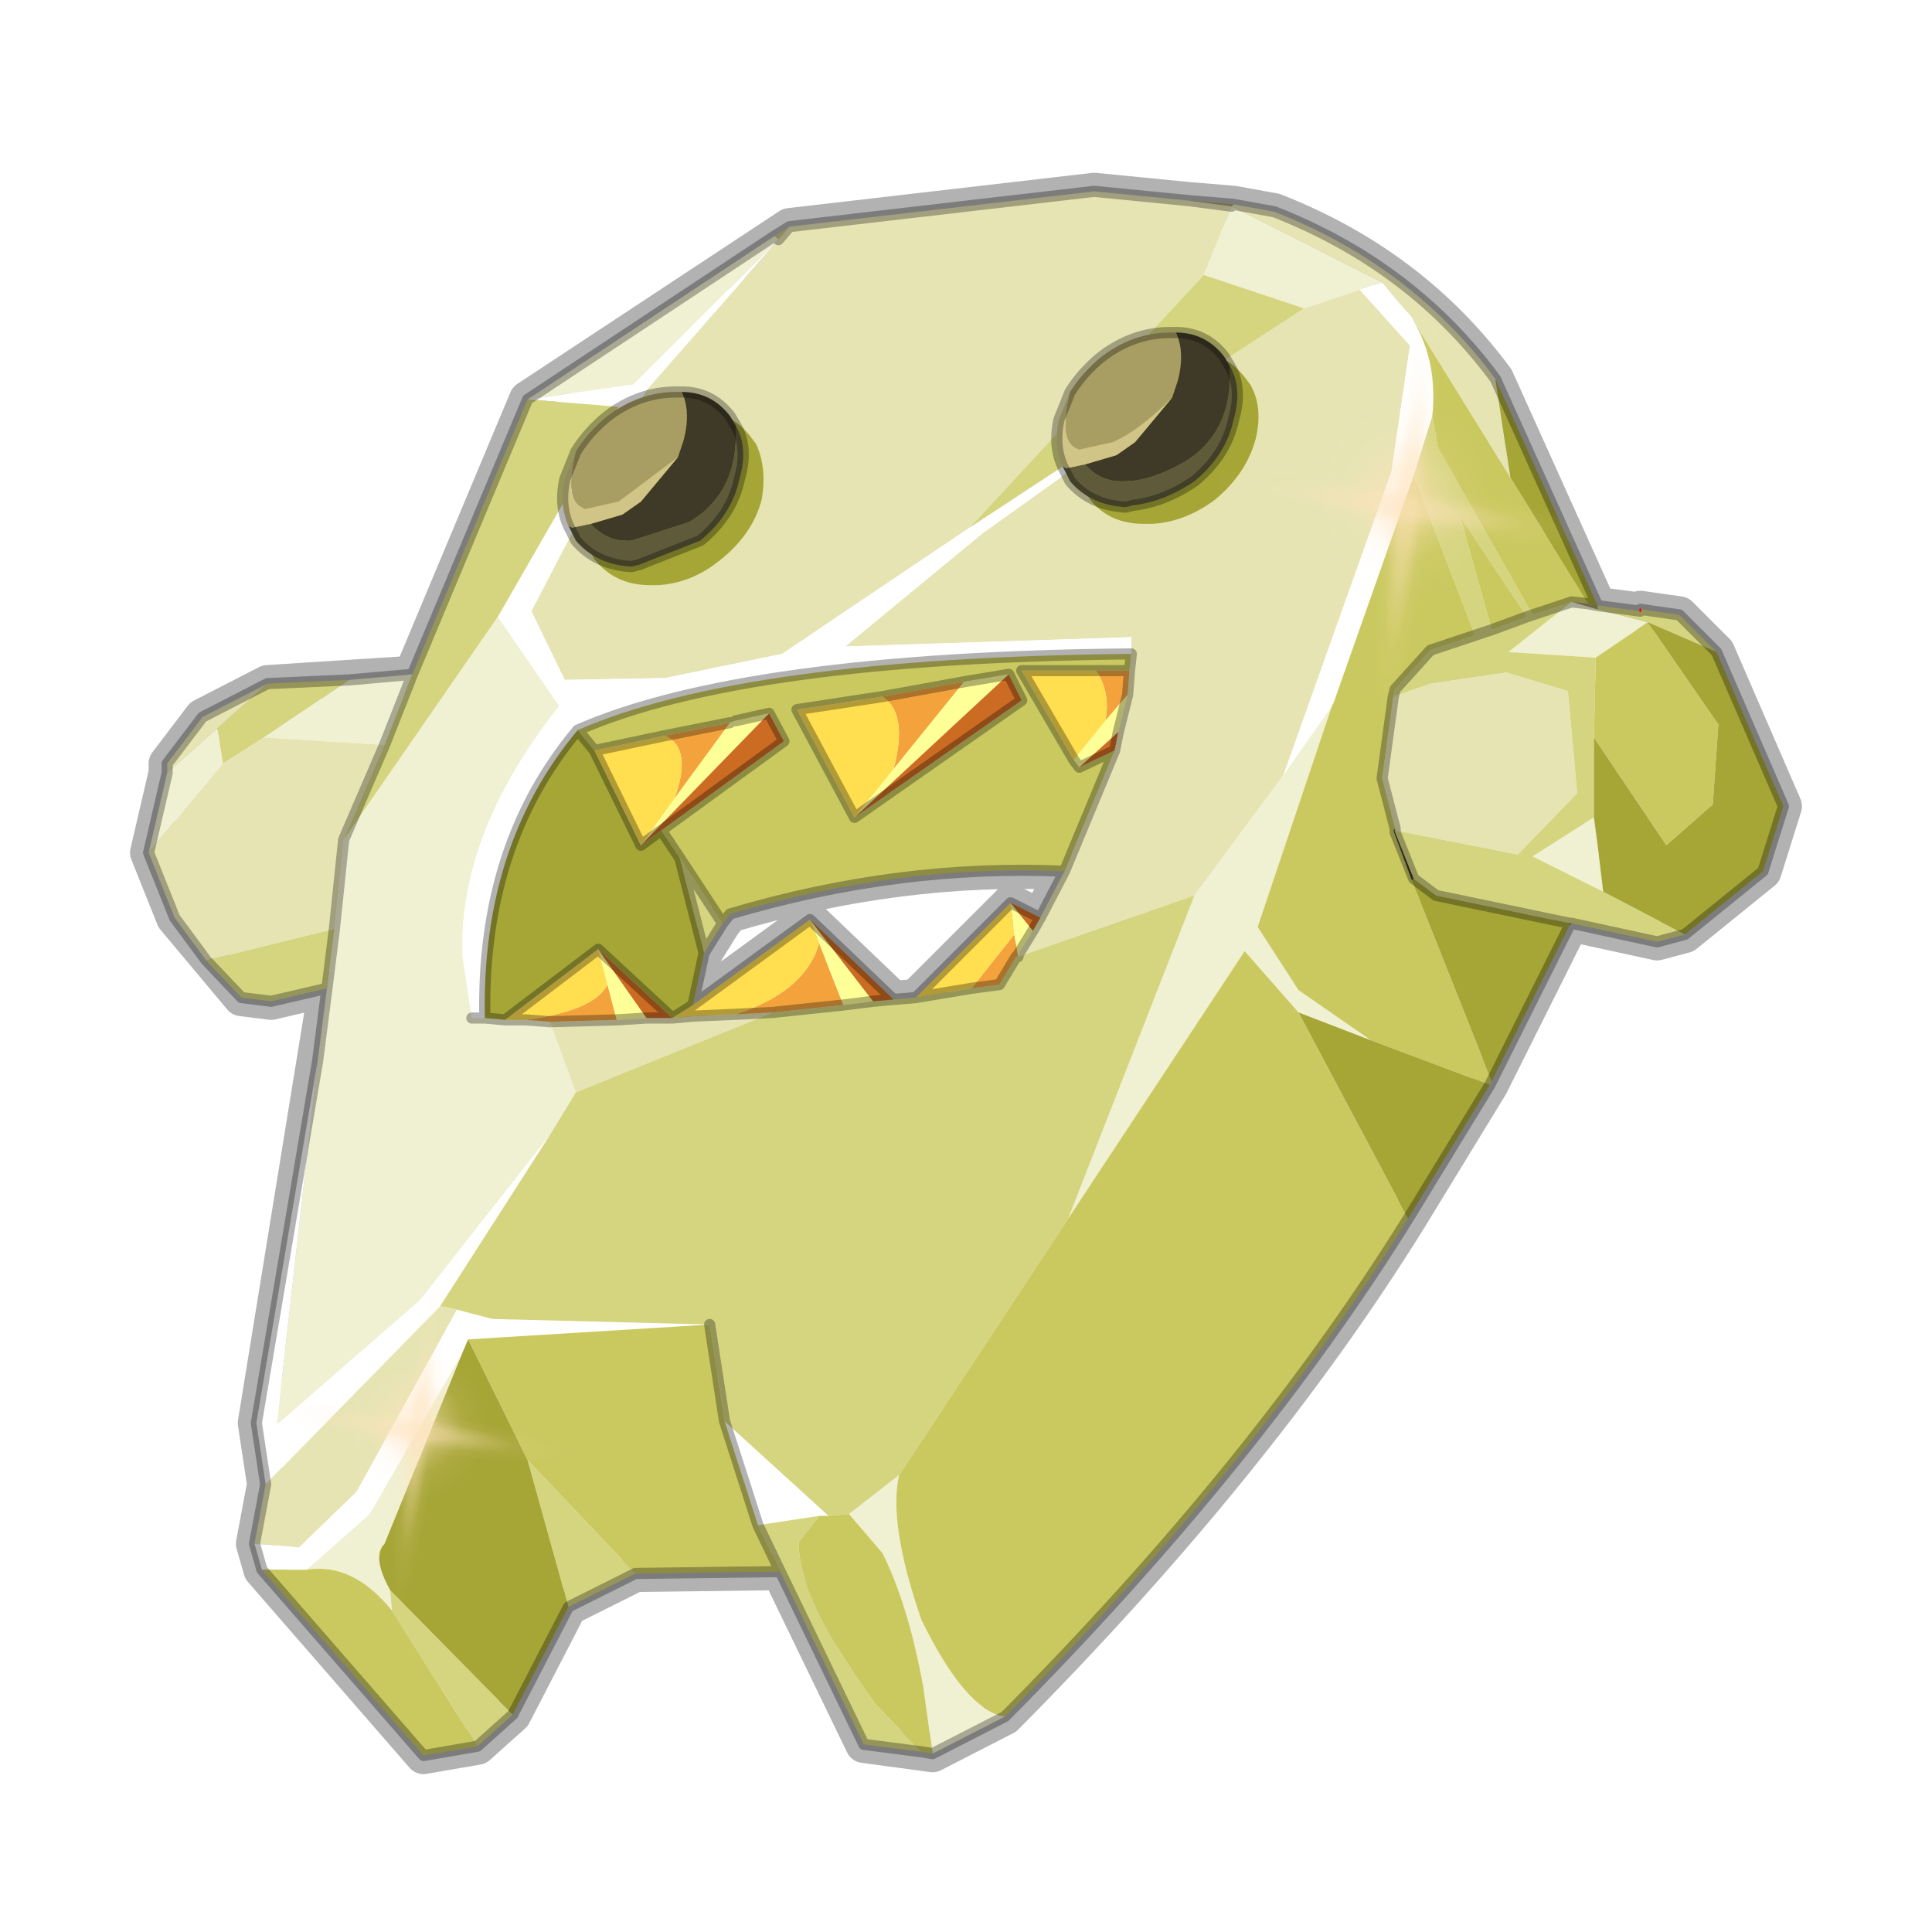 <?xml version="1.0" encoding="UTF-8" standalone="no"?>
<svg xmlns:xlink="http://www.w3.org/1999/xlink" height="52.0px" width="52.0px" xmlns="http://www.w3.org/2000/svg">
  <g transform="matrix(1.0, 0.0, 0.0, 1.0, 0.0, 0.0)">
    <use height="54.0" transform="matrix(1.0, 0.0, 0.0, 1.0, -1.0, -1.0)" width="54.0" xlink:href="#shape0"/>
    <use height="0.0" transform="matrix(0.164, -0.006, -0.038, 0.133, 25.55, 14.15)" width="0.0" xlink:href="#sprite0"/>
    <use height="0.0" transform="matrix(0.119, -0.005, -0.031, 0.11, 29.35, 32.9)" width="0.0" xlink:href="#sprite0"/>
    <use height="81.5" transform="matrix(0.128, 0.019, -0.016, 0.145, 33.2, 7.05)" width="81.5" xlink:href="#sprite1"/>
    <use height="81.5" transform="matrix(0.102, 0.015, -0.013, 0.116, 7.55, 33.25)" width="81.5" xlink:href="#sprite1"/>
  </g>
  <defs>
    <g id="shape0" transform="matrix(1.0, 0.0, 0.0, 1.0, 1.0, 1.0)">
      <path d="M52.0 0.0 L52.0 52.0 0.0 52.0 0.0 0.0 52.0 0.0" fill="#795fa9" fill-opacity="0.0" fill-rule="evenodd" stroke="none"/>
      <path d="M14.2 10.75 L11.1 18.15 7.2 18.4 5.45 19.3 4.5 20.55 4.5 20.8 4.0 22.95 4.7 24.7 6.5 26.85 7.3 26.95 8.8 26.6 6.9 38.3 7.15 39.95 6.85 41.55 7.05 42.25 11.4 47.25 12.85 47.0 13.8 46.15 15.3 43.25 17.1 42.35 21.0 42.3 23.25 46.95 25.1 47.2 27.05 46.2 Q33.8 39.4 37.9 32.8 L40.1 29.2 40.15 29.1 42.25 24.9 42.3 24.85 44.6 25.35 45.35 25.15 47.45 23.45 48.0 21.7 46.2 17.55 45.2 16.55 44.15 16.4 44.15 16.45 43.0 16.3 40.25 10.2 Q38.0 7.15 34.3 5.7 L33.2 5.5 32.0 5.4 29.45 5.15 21.25 6.1 14.2 10.75 M28.0 24.7 L28.65 23.45 Q24.2 23.25 19.65 24.6 L19.45 24.85 18.95 25.65 18.65 27.05 21.8 24.75 24.05 26.9 24.65 26.85 27.2 24.3 28.0 24.7" fill="none" stroke="#000000" stroke-linecap="round" stroke-linejoin="round" stroke-opacity="0.302" stroke-width="1.0"/>
      <path d="M20.95 6.45 L20.85 6.35 21.25 6.1 20.95 6.45" fill="#d0c586" fill-rule="evenodd" stroke="none"/>
      <path d="M20.85 6.35 L20.95 6.45 17.05 10.35 14.2 10.75 20.85 6.35 M32.4 7.4 L33.15 5.55 37.2 7.6 36.6 7.8 35.1 8.3 32.4 7.4 M13.4 16.6 L15.05 19.0 Q12.6 22.1 12.45 25.1 L12.45 25.75 12.7 27.4 13.05 27.4 13.6 27.45 14.15 27.45 14.8 27.5 15.5 29.4 14.8 30.55 11.3 35.0 7.45 38.35 8.55 28.55 8.8 26.6 9.0 25.0 9.25 22.6 13.4 16.6 M27.05 46.2 L25.1 47.2 24.85 45.4 Q24.45 43.2 23.75 41.8 L22.85 40.75 24.2 39.7 Q23.9 41.0 24.8 43.6 26.0 46.05 27.05 46.2 M4.0 22.95 L4.5 20.8 5.85 19.6 6.0 20.55 4.0 22.95 M9.4 18.3 L11.1 18.15 10.35 20.05 7.1 19.85 9.4 18.3 M34.55 20.85 L35.85 19.0 33.85 24.95 34.95 26.65 36.9 28.0 34.95 27.25 33.5 25.6 28.75 32.8 32.15 24.1 34.55 20.85 M42.3 16.2 L43.0 16.4 44.35 16.75 42.95 17.7 40.6 17.55 42.3 16.2 M42.9 22.0 L43.0 22.75 43.15 24.0 41.25 23.05 42.9 22.0 M12.45 36.4 L10.35 41.55 Q10.0 41.9 10.5 42.8 L10.55 43.35 Q9.5 42.05 8.25 42.25 L9.95 40.75 12.45 36.4" fill="#f0f0d2" fill-rule="evenodd" stroke="none"/>
      <path d="M20.95 6.45 L21.25 6.1 29.45 5.15 32.0 5.4 33.15 5.55 32.4 7.4 26.1 14.2 21.05 17.6 17.9 18.25 15.2 18.3 14.3 16.45 17.4 10.5 20.95 6.45 M30.45 17.6 L30.45 17.15 22.75 17.4 26.45 14.35 32.95 9.7 35.1 8.3 36.6 7.8 37.95 9.3 37.45 12.7 34.55 20.85 32.15 24.1 27.4 25.75 27.4 25.7 27.8 25.05 28.0 24.7 28.65 23.45 30.0 20.2 30.1 19.7 30.35 18.7 30.4 18.05 30.45 17.6 M33.15 5.55 L33.2 5.5 34.3 5.7 Q38.0 7.15 40.25 10.2 L40.65 12.85 38.05 8.65 38.0 8.55 37.2 7.6 33.15 5.55 M6.85 41.55 L7.15 39.95 11.85 35.15 12.3 35.25 9.6 40.15 8.05 41.65 6.85 41.55 M5.55 25.85 L4.7 24.7 4.0 22.95 6.0 20.55 7.1 19.85 10.35 20.05 9.25 22.6 9.0 25.0 5.55 25.85 M4.5 20.8 L4.5 20.55 5.45 19.3 7.2 18.4 5.85 19.6 4.5 20.8 M37.5 18.75 L38.5 18.4 40.55 18.1 42.2 18.6 42.45 21.35 40.85 23.0 37.55 22.35 37.55 22.3 37.2 20.95 37.5 18.75 M16.6 27.45 L17.4 27.4 18.1 27.4 18.65 27.35 19.8 27.3 20.8 27.25 15.5 29.4 14.8 27.5 16.6 27.45" fill="#e6e4b3" fill-rule="evenodd" stroke="none"/>
      <path d="M14.2 10.75 L17.05 10.35 20.95 6.45 17.4 10.5 14.3 16.45 15.2 18.3 17.9 18.25 21.05 17.6 26.1 14.2 32.95 9.7 26.45 14.35 22.75 17.4 30.45 17.15 30.45 17.6 Q20.0 17.7 15.55 19.65 12.95 22.75 13.05 27.4 L12.7 27.4 12.45 25.75 12.45 25.1 Q12.6 22.1 15.05 19.0 L13.4 16.6 16.65 10.95 14.2 10.75 M7.05 42.25 L6.85 41.55 8.05 41.65 9.6 40.15 12.3 35.25 13.25 35.5 19.1 35.65 12.6 36.05 12.45 36.4 9.95 40.75 8.25 42.25 7.05 42.25 M7.15 39.95 L6.9 38.3 8.55 28.55 7.45 38.35 11.3 35.0 14.8 30.55 11.85 35.15 7.15 39.95 M36.6 7.8 L37.2 7.6 38.0 8.55 38.05 8.65 Q38.7 9.75 38.55 11.2 L38.05 12.8 35.9 18.9 35.85 19.0 34.55 20.85 37.45 12.7 37.95 9.3 36.6 7.8 M19.5 38.25 L22.3 40.8 22.05 40.8 20.4 41.05 19.5 38.25" fill="#ffffff" fill-rule="evenodd" stroke="none"/>
      <path d="M26.1 14.2 L32.4 7.4 35.1 8.3 32.95 9.7 26.1 14.2 M14.2 10.75 L16.65 10.95 13.4 16.6 9.25 22.6 10.35 20.05 11.1 18.15 14.2 10.75 M43.0 16.3 L44.15 16.45 44.15 16.4 45.2 16.55 46.2 17.55 44.35 16.75 43.0 16.4 43.0 16.3 M45.35 25.15 L44.6 25.35 42.3 24.85 42.25 24.85 38.65 24.1 38.05 23.65 37.55 22.4 37.55 22.35 40.85 23.0 42.45 21.35 42.2 18.6 40.55 18.1 38.5 18.4 37.5 18.75 37.55 18.55 38.5 17.5 39.7 17.1 40.15 16.95 41.1 16.6 39.3 13.9 40.15 16.95 39.7 17.1 38.05 12.8 38.55 11.2 38.7 12.05 41.25 16.55 41.1 16.6 41.25 16.55 42.3 16.2 40.6 17.55 42.95 17.7 42.9 19.85 42.9 22.0 41.25 23.05 43.15 24.0 45.35 25.15 M24.8 47.15 L23.25 46.95 21.0 42.3 20.4 41.05 22.05 40.8 21.5 41.5 Q21.45 42.95 23.55 45.85 L24.8 47.15 M17.1 42.35 L15.3 43.25 14.2 39.3 17.1 42.35 M13.8 46.15 L12.85 47.0 10.55 43.35 10.5 42.8 13.8 46.15 M8.8 26.6 L7.3 26.95 6.5 26.85 5.55 25.85 9.0 25.0 8.8 26.6 M7.2 18.4 L9.4 18.3 7.1 19.85 6.0 20.55 5.85 19.6 7.2 18.4 M27.4 25.75 L32.15 24.1 28.75 32.8 24.2 39.7 22.85 40.75 22.3 40.8 19.5 38.25 19.1 35.65 13.25 35.5 12.3 35.25 11.85 35.15 14.8 30.55 15.5 29.4 20.8 27.25 22.7 27.05 23.5 26.95 24.05 26.9 24.65 26.85 26.15 26.6 26.9 26.5 27.35 25.75 27.4 25.75 M18.3 23.1 L19.45 24.85 18.95 25.65 18.3 23.1" fill="#d5d580" fill-rule="evenodd" stroke="none"/>
      <path d="M33.15 5.55 L32.0 5.4 33.2 5.5 33.15 5.55 M37.55 22.35 L37.55 22.4 37.55 22.3 37.55 22.35" fill="#a89e64" fill-rule="evenodd" stroke="none"/>
      <path d="M15.55 19.65 Q20.0 17.7 30.45 17.6 L30.4 18.05 29.5 18.05 27.5 18.05 28.9 20.45 29.05 20.65 30.0 20.2 28.65 23.45 Q24.2 23.25 19.65 24.6 L19.45 24.85 18.3 23.1 17.8 22.35 21.1 19.95 20.7 19.2 19.8 19.4 19.65 19.45 17.9 19.8 16.0 20.2 15.55 19.65 M40.15 29.1 L40.1 29.2 36.9 28.0 34.95 26.65 33.85 24.95 35.85 19.0 35.9 18.9 38.05 12.8 39.7 17.1 38.5 17.5 37.55 18.55 37.5 18.75 37.2 20.95 37.55 22.3 37.5 22.35 38.0 23.7 40.15 29.1 M37.9 32.8 Q33.8 39.4 27.05 46.2 26.0 46.05 24.8 43.6 23.9 41.0 24.2 39.7 L28.75 32.8 33.5 25.6 34.95 27.25 37.9 32.8 M25.1 47.2 L24.8 47.15 23.55 45.85 Q21.45 42.95 21.5 41.5 L22.05 40.8 22.3 40.8 22.85 40.75 23.75 41.8 Q24.45 43.2 24.85 45.4 L25.1 47.2 M21.0 42.3 L17.1 42.35 14.2 39.3 12.6 36.05 19.1 35.65 19.5 38.25 20.4 41.05 21.0 42.3 M12.85 47.0 L11.4 47.25 7.05 42.25 8.25 42.25 Q9.5 42.05 10.55 43.35 L12.85 47.0 M38.55 11.2 Q38.7 9.75 38.05 8.65 L40.65 12.85 42.75 16.25 42.3 16.2 41.25 16.55 38.7 12.05 38.55 11.2 M40.15 16.95 L39.3 13.9 41.1 16.6 40.15 16.95 M42.95 17.7 L44.35 16.75 46.25 19.5 46.1 21.65 44.85 22.75 42.9 19.85 42.95 17.7 M23.0 22.0 L27.5 18.85 27.15 18.15 25.95 18.35 23.75 18.75 21.45 19.1 23.0 22.0" fill="#cac960" fill-rule="evenodd" stroke="none"/>
      <path d="M42.3 16.2 L42.75 16.25 43.0 16.3 43.0 16.4 42.3 16.2" fill="#a19860" fill-rule="evenodd" stroke="none"/>
      <path d="M13.05 27.4 Q12.95 22.75 15.55 19.65 L16.0 20.2 17.25 22.75 17.8 22.35 18.3 23.1 18.95 25.65 18.65 27.05 18.1 27.4 16.1 25.55 13.6 27.45 13.05 27.4 M40.25 10.2 L43.0 16.3 42.75 16.25 40.65 12.85 40.25 10.2 M46.2 17.55 L48.0 21.7 47.45 23.45 45.35 25.15 43.15 24.0 43.0 22.75 42.9 22.0 42.9 19.85 44.85 22.75 46.1 21.65 46.25 19.5 44.35 16.75 46.2 17.55 M42.25 24.9 L40.15 29.1 38.0 23.7 38.05 23.65 38.65 24.1 42.25 24.85 42.25 24.9 M40.1 29.2 L37.9 32.8 34.95 27.25 36.9 28.0 40.1 29.2 M15.3 43.25 L13.8 46.15 10.5 42.8 Q10.0 41.9 10.35 41.55 L12.45 36.4 12.6 36.05 14.2 39.3 15.3 43.25" fill="#a6a637" fill-rule="evenodd" stroke="none"/>
      <path d="M37.55 22.3 L37.55 22.4 37.5 22.35 37.55 22.3" fill="#5f5a3a" fill-rule="evenodd" stroke="none"/>
      <path d="M37.55 22.4 L38.05 23.65 38.0 23.7 37.5 22.35 37.55 22.4" fill="#443f2b" fill-rule="evenodd" stroke="none"/>
      <path d="M42.3 24.85 L42.25 24.9 42.25 24.85 42.3 24.85" fill="#544d34" fill-rule="evenodd" stroke="none"/>
      <path d="M30.4 18.05 L30.35 18.7 29.75 19.4 Q29.9 18.65 29.5 18.05 L30.4 18.05 M23.75 18.75 L25.95 18.35 24.05 20.7 Q24.45 19.2 23.75 18.75 M27.3 25.15 L27.4 25.7 27.35 25.75 26.9 26.5 26.15 26.6 27.3 25.15 M18.15 21.5 Q18.65 20.15 17.9 19.8 L19.65 19.45 18.15 21.5 M16.35 26.5 L16.6 27.45 14.8 27.5 14.15 27.45 Q16.0 27.2 16.35 26.5 M22.7 27.05 L20.8 27.25 19.8 27.3 Q21.65 26.7 22.05 25.4 L22.7 27.05" fill="#f4a33c" fill-rule="evenodd" stroke="none"/>
      <path d="M29.75 19.4 L30.35 18.7 30.1 19.7 29.05 20.65 28.9 20.45 29.75 19.4 M27.8 25.05 L27.4 25.7 27.3 25.15 27.2 24.3 27.8 25.05 M27.15 18.15 L23.0 22.0 24.05 20.7 25.95 18.35 27.15 18.15 M19.65 19.45 L19.8 19.4 20.7 19.2 17.25 22.75 18.15 21.5 19.65 19.45 M16.6 27.45 L16.35 26.5 16.1 25.55 17.4 27.4 16.6 27.45 M23.5 26.95 L22.7 27.05 22.05 25.4 21.8 24.75 23.5 26.95" fill="#ffff98" fill-rule="evenodd" stroke="none"/>
      <path d="M30.1 19.7 L30.0 20.2 29.05 20.65 30.1 19.7 M28.0 24.7 L27.8 25.05 27.2 24.3 28.0 24.7 M27.15 18.15 L27.5 18.85 23.0 22.0 27.15 18.15 M20.7 19.2 L21.1 19.95 17.8 22.35 17.25 22.75 20.7 19.2 M17.4 27.4 L16.1 25.55 18.1 27.4 17.4 27.4 M24.05 26.9 L23.5 26.95 21.8 24.75 24.05 26.9" fill="#cc6b22" fill-rule="evenodd" stroke="none"/>
      <path d="M29.5 18.05 Q29.9 18.65 29.75 19.4 L28.9 20.45 27.5 18.05 29.5 18.05 M23.0 22.0 L21.45 19.1 23.75 18.75 Q24.45 19.2 24.05 20.7 L23.0 22.0 M27.3 25.15 L26.15 26.6 24.65 26.85 27.2 24.3 27.3 25.15 M17.25 22.75 L16.0 20.2 17.9 19.8 Q18.65 20.15 18.15 21.5 L17.25 22.75 M16.1 25.55 L16.35 26.5 Q16.0 27.2 14.15 27.45 L13.6 27.45 16.1 25.55 M18.1 27.4 L18.65 27.05 21.8 24.75 22.05 25.4 Q21.65 26.7 19.8 27.3 L18.65 27.35 18.1 27.4" fill="#ffde4f" fill-rule="evenodd" stroke="none"/>
      <path d="M27.4 25.7 L27.4 25.75 27.35 25.75 27.4 25.7" fill="#bfb072" fill-rule="evenodd" stroke="none"/>
      <path d="M20.95 6.45 L21.25 6.1 20.85 6.35 14.2 10.75 11.1 18.15 9.4 18.3 7.2 18.4 5.45 19.3 4.5 20.55 4.5 20.8 4.0 22.95 4.7 24.7 5.55 25.85 6.5 26.85 7.3 26.95 8.8 26.6 9.0 25.0 9.25 22.6 10.35 20.05 11.1 18.15 M33.15 5.55 L32.0 5.4 29.45 5.15 21.25 6.1 M12.7 27.4 L13.05 27.4 Q12.95 22.75 15.55 19.65 20.0 17.7 30.45 17.6 L30.4 18.05 29.5 18.05 27.5 18.05 28.9 20.45 29.05 20.65 30.0 20.2 28.65 23.45 28.0 24.7 27.8 25.05 27.4 25.7 27.35 25.75 27.4 25.75 M33.2 5.5 L32.0 5.4 M33.2 5.5 L34.3 5.7 Q38.0 7.15 40.25 10.2 L43.0 16.3 44.15 16.45 M44.15 16.4 L45.2 16.55 46.2 17.55 48.0 21.7 47.45 23.45 45.35 25.15 44.6 25.35 42.3 24.85 42.25 24.9 40.15 29.1 40.1 29.2 37.9 32.8 Q33.8 39.4 27.05 46.2 L25.1 47.2 24.8 47.15 23.25 46.95 21.0 42.3 17.1 42.35 15.3 43.25 13.8 46.15 12.85 47.0 11.4 47.25 7.05 42.25 6.85 41.55 7.15 39.95 6.9 38.3 8.55 28.55 8.8 26.6 M41.1 16.6 L41.25 16.55 42.3 16.2 42.75 16.25 43.0 16.3 M39.7 17.1 L40.15 16.95 41.1 16.6 M39.7 17.1 L38.5 17.5 37.55 18.55 37.5 18.75 37.2 20.95 37.55 22.3 37.55 22.35 M37.55 22.4 L38.05 23.65 38.65 24.1 42.25 24.85 42.3 24.85 M37.55 22.4 L37.55 22.3 M42.25 24.85 L42.25 24.9 M30.35 18.7 L30.4 18.05 M30.35 18.7 L30.1 19.7 30.0 20.2 M23.0 22.0 L27.5 18.85 27.15 18.15 25.95 18.35 23.75 18.75 21.45 19.1 23.0 22.0 M26.15 26.6 L26.9 26.5 27.35 25.75 M27.2 24.3 L28.0 24.7 M20.7 19.2 L21.1 19.95 17.8 22.35 18.3 23.1 19.45 24.85 19.65 24.6 Q24.2 23.25 28.65 23.45 M19.8 19.4 L20.7 19.2 M17.25 22.75 L17.8 22.35 M16.0 20.2 L15.55 19.65 M16.0 20.2 L17.25 22.75 M17.9 19.8 L16.0 20.2 M16.6 27.45 L17.4 27.4 18.1 27.4 18.65 27.05 18.95 25.65 18.3 23.1 M14.15 27.45 L14.8 27.5 16.6 27.45 M19.8 27.3 L18.65 27.35 18.1 27.4 16.1 25.55 13.6 27.45 13.05 27.4 M14.15 27.45 L13.6 27.45 M24.05 26.9 L23.5 26.95 22.7 27.05 20.8 27.25 19.8 27.3 M24.65 26.85 L24.05 26.9 21.8 24.75 18.65 27.05 M18.95 25.65 L19.45 24.85 M17.9 19.8 L19.65 19.45 M19.1 35.65 L19.5 38.25 20.4 41.05 21.0 42.3 M26.15 26.6 L24.65 26.85 27.2 24.3" fill="none" stroke="#000000" stroke-linecap="round" stroke-linejoin="round" stroke-opacity="0.302" stroke-width="0.3"/>
      <path d="M44.15 16.45 L44.15 16.4" fill="none" stroke="#ff0000" stroke-linecap="round" stroke-linejoin="round" stroke-width="0.05"/>
      <path d="M18.7 11.05 L18.85 11.05 Q19.7 11.1 20.2 11.75 L20.35 11.95 Q20.65 12.6 20.5 13.45 20.25 14.4 19.35 15.1 18.6 15.7 17.7 15.75 L17.5 15.75 Q16.55 15.75 16.0 15.05 L15.8 14.7 Q15.6 14.1 15.75 13.4 L16.05 12.65 16.85 11.75 Q17.75 11.05 18.7 11.05 M32.15 9.45 Q33.0 9.5 33.5 10.15 L33.65 10.35 Q34.0 10.95 33.8 11.8 33.55 12.75 32.7 13.45 31.9 14.05 31.0 14.1 L30.8 14.1 Q29.85 14.1 29.35 13.45 L29.1 13.1 Q28.9 12.5 29.05 11.8 L29.35 11.0 30.15 10.1 Q31.05 9.45 32.0 9.45 L32.15 9.45" fill="#a6a637" fill-rule="evenodd" stroke="none"/>
      <path d="M28.8 10.55 Q29.15 10.0 29.65 9.6 30.5 8.95 31.5 8.95 L31.65 8.95 Q31.9 9.5 31.7 10.25 L31.55 10.7 Q30.65 11.6 29.95 11.9 L29.05 12.1 Q28.45 11.95 28.8 10.55" fill="#a89e64" fill-rule="evenodd" stroke="none"/>
      <path d="M33.1 9.85 Q33.45 10.45 33.2 11.3 33.0 12.25 32.15 12.95 31.35 13.5 30.5 13.6 L30.3 13.65 Q29.35 13.6 28.8 12.95 L28.6 12.55 28.7 12.6 29.2 12.5 Q29.65 13.0 30.3 12.95 30.95 12.95 31.85 12.45 33.2 11.65 33.1 9.85" fill="#5f5a3a" fill-rule="evenodd" stroke="none"/>
      <path d="M31.65 8.95 Q32.45 8.95 32.95 9.6 L33.1 9.85 Q33.2 11.65 31.85 12.45 30.95 12.95 30.3 12.95 29.65 13.0 29.2 12.5 L30.05 12.25 30.55 11.9 31.55 10.7 31.7 10.25 Q31.9 9.5 31.65 8.95" fill="#3f3927" fill-rule="evenodd" stroke="none"/>
      <path d="M28.6 12.55 Q28.35 12.0 28.5 11.3 L28.8 10.55 Q28.45 11.95 29.05 12.1 L29.95 11.9 Q30.65 11.6 31.55 10.7 L30.55 11.9 30.05 12.25 29.2 12.5 28.7 12.6 28.6 12.55" fill="#d0c586" fill-rule="evenodd" stroke="none"/>
      <path d="M28.8 10.55 Q29.15 10.0 29.65 9.6 30.5 8.95 31.5 8.95 L31.65 8.95 Q32.45 8.95 32.95 9.6 L33.1 9.85 Q33.45 10.45 33.2 11.3 33.0 12.25 32.15 12.95 31.35 13.5 30.5 13.6 L30.3 13.65 Q29.35 13.6 28.8 12.95 L28.6 12.55 Q28.35 12.0 28.5 11.3 L28.8 10.55 Z" fill="none" stroke="#000000" stroke-linecap="round" stroke-linejoin="round" stroke-opacity="0.302" stroke-width="0.3"/>
      <path d="M15.5 12.15 Q15.85 11.6 16.35 11.2 17.2 10.55 18.2 10.55 L18.35 10.55 Q18.6 11.1 18.4 11.85 L18.25 12.3 16.65 13.5 15.75 13.7 Q15.15 13.55 15.5 12.15" fill="#a89e64" fill-rule="evenodd" stroke="none"/>
      <path d="M19.8 11.45 Q20.15 12.05 19.9 12.9 19.7 13.85 18.85 14.55 L17.2 15.2 17.0 15.25 Q16.05 15.2 15.5 14.55 L15.3 14.15 15.4 14.2 15.9 14.1 Q16.35 14.6 17.0 14.55 L18.55 14.05 Q19.9 13.25 19.8 11.45" fill="#5f5a3a" fill-rule="evenodd" stroke="none"/>
      <path d="M18.35 10.55 Q19.15 10.55 19.65 11.2 L19.8 11.45 Q19.9 13.25 18.55 14.05 L17.0 14.55 Q16.35 14.6 15.9 14.1 L16.75 13.85 17.25 13.5 18.25 12.3 18.4 11.85 Q18.6 11.1 18.35 10.55" fill="#3f3927" fill-rule="evenodd" stroke="none"/>
      <path d="M15.3 14.15 Q15.05 13.6 15.2 12.9 L15.5 12.15 Q15.15 13.55 15.75 13.7 L16.65 13.5 18.25 12.3 17.25 13.5 16.75 13.85 15.9 14.1 15.4 14.2 15.3 14.15" fill="#d0c586" fill-rule="evenodd" stroke="none"/>
      <path d="M15.5 12.15 Q15.85 11.6 16.35 11.2 17.2 10.55 18.2 10.55 L18.35 10.55 Q19.15 10.55 19.65 11.2 L19.8 11.45 Q20.15 12.05 19.9 12.9 19.7 13.85 18.85 14.55 L17.2 15.2 17.0 15.25 Q16.05 15.2 15.5 14.55 L15.3 14.15 Q15.05 13.6 15.2 12.9 L15.5 12.15 Z" fill="none" stroke="#000000" stroke-linecap="round" stroke-linejoin="round" stroke-opacity="0.302" stroke-width="0.3"/>
    </g>
    <g id="sprite1" transform="matrix(1.0, 0.0, 0.0, 1.0, 0.0, 0.0)">
      <use height="26.7" transform="matrix(0.004, -1.351, 1.393, 0.02, 22.09, 56.026)" width="26.7" xlink:href="#sprite2"/>
      <use height="26.7" transform="matrix(0.009, -3.049, 0.372, 0.005, 36.507, 81.377)" width="26.7" xlink:href="#sprite2"/>
      <use height="26.7" transform="matrix(3.049, 0.009, -0.005, 0.372, 0.122, 35.107)" width="26.7" xlink:href="#sprite2"/>
    </g>
    <g id="sprite2" transform="matrix(1.0, 0.0, 0.0, 1.0, 13.35, 13.35)">
      <use height="26.7" transform="matrix(1.0, 0.0, 0.0, 1.0, -13.35, -13.35)" width="26.7" xlink:href="#shape1"/>
    </g>
    <g id="shape1" transform="matrix(1.0, 0.0, 0.0, 1.0, 13.35, 13.35)">
      <path d="M9.3 -9.85 Q13.35 -5.8 13.35 0.0 13.35 5.8 9.3 9.3 5.8 13.35 0.0 13.35 -5.8 13.35 -9.85 9.3 -13.35 5.8 -13.35 0.0 -13.35 -5.8 -9.85 -9.85 -5.8 -13.35 0.0 -13.35 5.8 -13.35 9.3 -9.85" fill="url(#gradient0)" fill-rule="evenodd" stroke="none"/>
    </g>
    <radialGradient cx="0" cy="0" gradientTransform="matrix(0.021, 0.0, 0.0, 0.021, 0.0, 0.0)" gradientUnits="userSpaceOnUse" id="gradient0" r="819.2" spreadMethod="pad">
      <stop offset="0.196" stop-color="#fee3bc" stop-opacity="0.42"/>
      <stop offset="0.502" stop-color="#fee3bc" stop-opacity="0.067"/>
      <stop offset="0.761" stop-color="#ffe3bd" stop-opacity="0.0"/>
    </radialGradient>
  </defs>
</svg>
